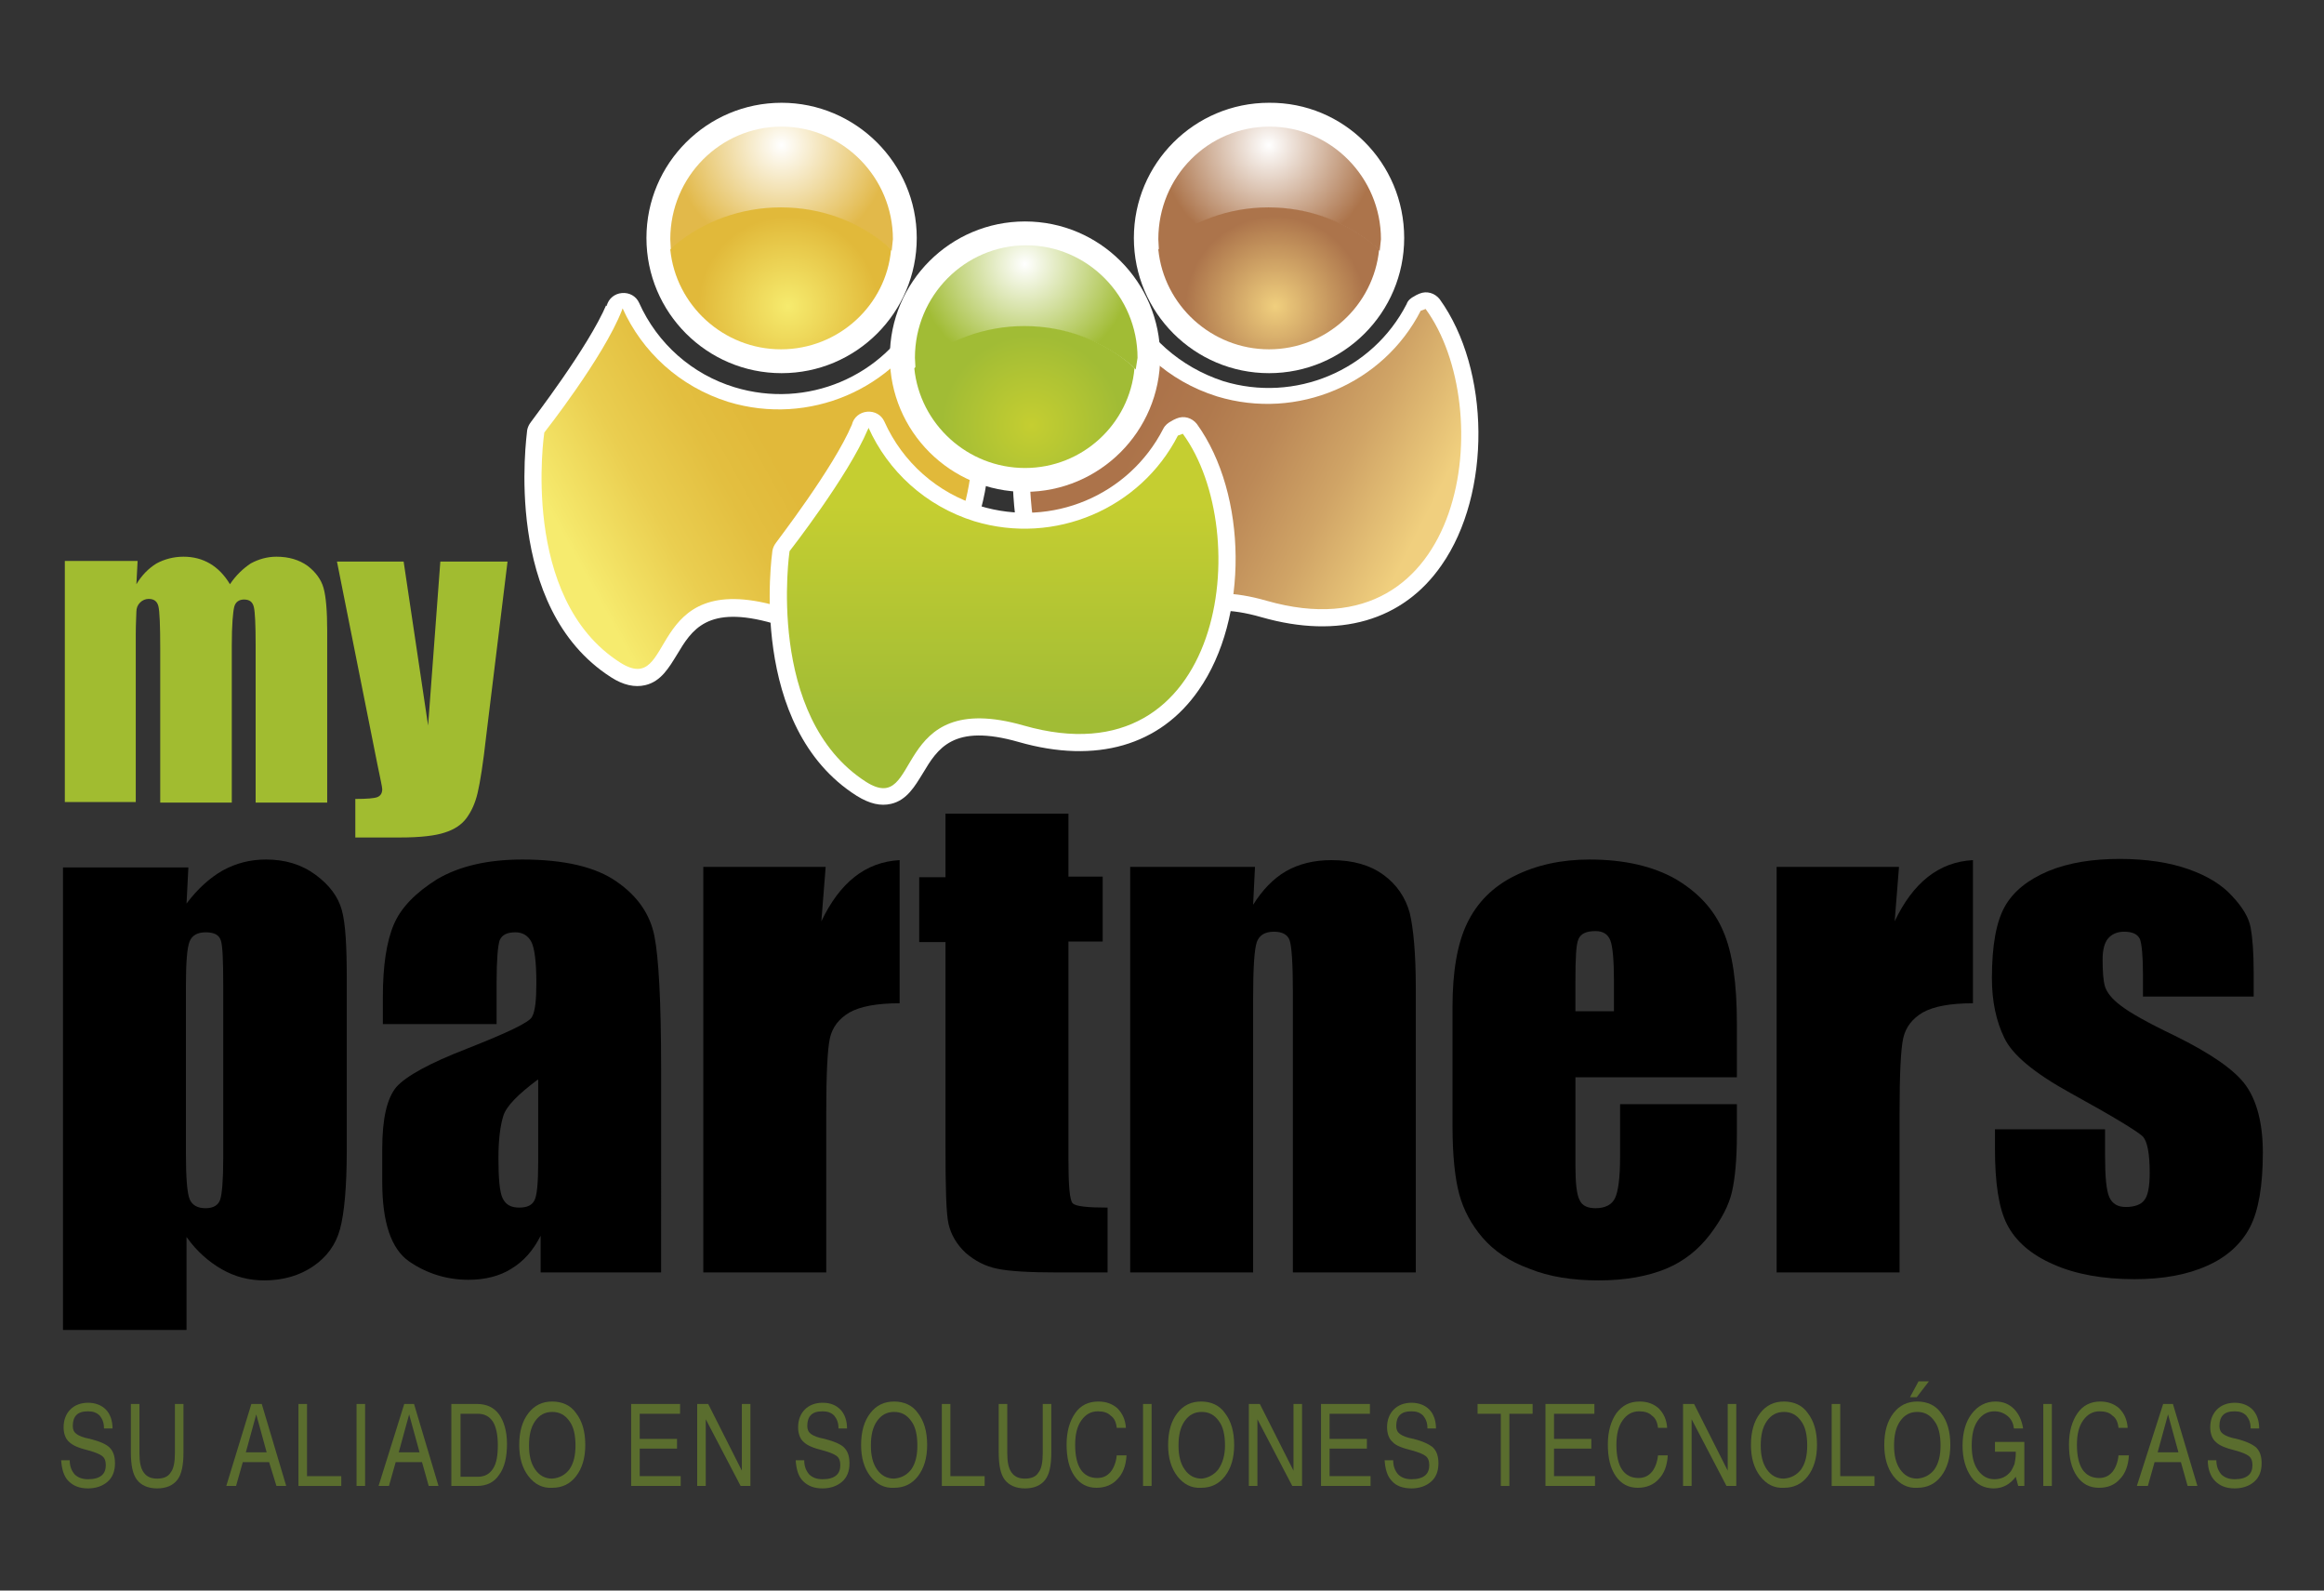 <?xml version="1.0" encoding="utf-8"?>
<!-- Generator: Adobe Illustrator 18.0.0, SVG Export Plug-In . SVG Version: 6.00 Build 0)  -->
<!DOCTYPE svg PUBLIC "-//W3C//DTD SVG 1.1//EN" "http://www.w3.org/Graphics/SVG/1.1/DTD/svg11.dtd">
<svg version="1.1" id="Capa_1" xmlns="http://www.w3.org/2000/svg" xmlns:xlink="http://www.w3.org/1999/xlink" x="0px" y="0px"
	 viewBox="0 0 380 260" style="enable-background:new 0 0 380 260;" xml:space="preserve">
<rect x="0" y="0" width="380" height="260" fill="#333333" stroke="none"/>
<style type="text/css">
	.st0{fill-rule:evenodd;clip-rule:evenodd;fill:#FFFFFF;}
	.st1{fill-rule:evenodd;clip-rule:evenodd;fill:url(#XMLID_126_);}
	.st2{fill-rule:evenodd;clip-rule:evenodd;fill:url(#XMLID_127_);}
	.st3{fill:#A1BC30;}
	.st4{fill-rule:evenodd;clip-rule:evenodd;fill:url(#XMLID_128_);}
	.st5{fill-rule:evenodd;clip-rule:evenodd;fill:url(#XMLID_129_);}
	.st6{fill-rule:evenodd;clip-rule:evenodd;fill:url(#XMLID_130_);}
	.st7{fill-rule:evenodd;clip-rule:evenodd;fill:url(#XMLID_131_);}
	.st8{fill-rule:evenodd;clip-rule:evenodd;fill:url(#XMLID_132_);}
	.st9{fill-rule:evenodd;clip-rule:evenodd;fill:url(#XMLID_133_);}
	.st10{fill:#5A6D2E;}
	.st11{fill-rule:evenodd;clip-rule:evenodd;fill:url(#XMLID_134_);}
</style>
<g id="XMLID_164_">
	<g id="XMLID_123_">
		<path id="XMLID_124_" class="st0" d="M179.8,109.7c2,1.3,3.9,1.7,5.6,1.3c2.6-0.6,3.9-2.9,5.2-5c2.4-4,4.9-8.2,15.7-5.1
			c12.6,3.6,23.1,0.6,29.4-8.5c8.2-11.7,8-32-0.3-43.5c-0.8-1-2.1-1.4-3.3-0.9c-0.2,0.1-0.5,0.2-0.8,0.4c-0.6,0.3-1.1,0.7-1.3,1.3
			c-5.6,10.9-18.3,16.2-30,12.6C193,60,187.3,55,184.3,48.4c-0.5-1.1-1.6-1.7-2.8-1.6c-1.2,0.1-2.2,0.9-2.5,2.1l-0.1,0.3
			c0-0.1,0.1-0.2,0.1-0.3c-3,7.1-12.3,19.1-12.4,19.3c-0.3,0.4-0.5,0.8-0.6,1.3C165.9,70.5,162,98.4,179.8,109.7z"/>
	</g>
	<linearGradient id="XMLID_126_" gradientUnits="userSpaceOnUse" x1="230.265" y1="90.733" x2="187.371" y2="68.82">
		<stop  offset="5.618000e-003" style="stop-color:#F0CF7E"/>
		<stop  offset="4.187973e-002" style="stop-color:#ECCA7B"/>
		<stop  offset="0.326" style="stop-color:#D0A466"/>
		<stop  offset="0.589" style="stop-color:#BC8957"/>
		<stop  offset="0.822" style="stop-color:#B0794D"/>
		<stop  offset="1" style="stop-color:#AC734A"/>
	</linearGradient>
	<path id="XMLID_122_" class="st1" d="M181.3,107.4c9.3,5.9,3.8-15.5,25.8-9.2c32.9,9.4,37.8-31.6,26-47.7c-0.2,0.1-0.5,0.2-0.8,0.3
		c-6.1,11.9-20.1,18-33.3,14c-8-2.5-14.1-8.2-17.3-15.3c0,0.1-0.1,0.2-0.1,0.3c-3.2,7.6-12.8,19.9-12.8,19.9S164.8,96.8,181.3,107.4
		z"/>
	<g id="XMLID_119_">
		<path id="XMLID_120_" class="st0" d="M99.9,110.7c2,1.3,3.9,1.7,5.6,1.3c2.6-0.6,3.9-2.9,5.2-5c2.4-4,4.9-8.2,15.7-5.1
			c12.6,3.6,23.1,0.6,29.4-8.5c8.2-11.7,8-32-0.3-43.5c-0.8-1-2.1-1.4-3.3-0.9c-0.2,0.1-0.5,0.2-0.8,0.4c-0.6,0.3-1.1,0.7-1.3,1.3
			c-5.6,10.9-18.2,16.2-30,12.6c-6.9-2.1-12.6-7.1-15.6-13.8c-0.5-1.1-1.6-1.7-2.8-1.6c-1.2,0.1-2.2,0.9-2.5,2.1L99.1,50
			c0-0.1,0.1-0.2,0.1-0.3c-3,7.1-12.3,19.1-12.4,19.3c-0.3,0.4-0.5,0.8-0.6,1.3C86.1,71.5,82.1,99.3,99.9,110.7z"/>
	</g>
	<linearGradient id="XMLID_127_" gradientUnits="userSpaceOnUse" x1="93.826" y1="91.061" x2="125.993" y2="73.346">
		<stop  offset="5.618000e-003" style="stop-color:#F6EB6E"/>
		<stop  offset="4.065699e-002" style="stop-color:#F5E86B"/>
		<stop  offset="0.414" style="stop-color:#EACE50"/>
		<stop  offset="0.746" style="stop-color:#E3BF40"/>
		<stop  offset="1" style="stop-color:#E1B93A"/>
	</linearGradient>
	<path id="XMLID_118_" class="st2" d="M101.4,108.3c9.3,5.9,3.8-15.5,25.8-9.2c33,9.4,37.8-31.6,26-47.7c-0.2,0.1-0.5,0.2-0.8,0.3
		c-6.1,11.9-20.1,18-33.3,14c-8-2.5-14.1-8.2-17.3-15.3c0,0.1-0.1,0.2-0.1,0.3C98.7,58.4,89,70.7,89,70.7S84.9,97.8,101.4,108.3z"/>
	<path id="XMLID_117_" class="st0" d="M149.9,38.9c0,12.2-9.9,22.1-22.1,22.1c-12.2,0-22.1-9.9-22.1-22.1c0-12.2,9.9-22.1,22.1-22.1
		C139.9,16.8,149.9,26.7,149.9,38.9z"/>
	<path id="XMLID_116_" class="st0" d="M229.6,38.9c0,12.2-9.9,22.1-22.1,22.1c-12.2,0-22.1-9.9-22.1-22.1c0-12.2,9.9-22.1,22.1-22.1
		C219.7,16.7,229.6,26.6,229.6,38.9z"/>
	<g id="XMLID_96_">
		<path id="XMLID_113_" d="M30.8,141.8l-0.3,5.9c1.8-2.4,3.8-4.2,5.9-5.4c2.2-1.2,4.5-1.8,7.1-1.8c3.1,0,5.8,0.8,8.1,2.5
			c2.3,1.7,3.7,3.6,4.3,5.8c0.6,2.2,0.8,5.9,0.8,11.2V188c0,6-0.4,10.3-1.1,12.9c-0.7,2.6-2.2,4.6-4.4,6.1c-2.2,1.5-4.9,2.3-8,2.3
			c-2.5,0-4.8-0.6-6.9-1.8c-2.1-1.2-4.1-2.9-5.8-5.3v15.2H10.3v-75.6H30.8z M36.5,161.1c0-4.1-0.1-6.6-0.4-7.4
			c-0.3-0.9-1.1-1.3-2.5-1.3c-1.3,0-2.2,0.5-2.6,1.5c-0.4,1-0.6,3.4-0.6,7.2v27.4c0,4,0.2,6.5,0.6,7.5c0.4,1,1.3,1.5,2.6,1.5
			c1.3,0,2.1-0.5,2.4-1.4c0.3-0.9,0.5-3.1,0.5-6.7V161.1z"/>
		<path id="XMLID_110_" d="M81.5,167.4H62.6V163c0-5.1,0.6-9.1,1.8-11.9c1.2-2.8,3.6-5.2,7.1-7.4c3.6-2.1,8.2-3.2,13.9-3.2
			c6.8,0,12,1.2,15.4,3.6c3.5,2.4,5.5,5.4,6.2,8.9c0.7,3.5,1.1,10.7,1.1,21.7V208H88.4v-6c-1.2,2.4-2.8,4.2-4.8,5.4
			c-1.9,1.2-4.3,1.8-7,1.8c-3.5,0-6.8-1-9.7-3c-2.9-2-4.4-6.3-4.4-13v-5.4c0-5,0.8-8.3,2.3-10.1c1.6-1.8,5.4-3.9,11.6-6.3
			c6.6-2.6,10.2-4.3,10.6-5.2c0.5-0.9,0.7-2.7,0.7-5.5c0-3.5-0.3-5.7-0.8-6.7c-0.5-1-1.4-1.6-2.6-1.6c-1.4,0-2.2,0.4-2.6,1.3
			c-0.3,0.9-0.5,3.2-0.5,6.8V167.4z M87.9,176.5c-3.2,2.4-5.1,4.3-5.6,5.9c-0.5,1.6-0.8,3.9-0.8,6.9c0,3.4,0.2,5.6,0.7,6.6
			c0.5,1,1.3,1.5,2.7,1.5c1.3,0,2.1-0.4,2.5-1.2c0.4-0.8,0.6-2.8,0.6-6.2V176.5z"/>
		<path id="XMLID_108_" d="M135,141.8l-0.7,8.8c3-6.3,7.2-9.7,12.8-10V164c-3.7,0-6.4,0.5-8.2,1.5c-1.7,1-2.8,2.4-3.2,4.2
			c-0.4,1.8-0.6,5.9-0.6,12.3V208H115v-66.3H135z"/>
		<path id="XMLID_106_" d="M174.7,132.9v10.4h5.6v10.6h-5.6v35.5c0,4.4,0.2,6.8,0.7,7.3c0.5,0.5,2.4,0.7,5.7,0.7V208h-8.2
			c-4.6,0-7.9-0.2-9.8-0.6c-2-0.4-3.7-1.3-5.2-2.6c-1.5-1.4-2.4-3-2.8-4.7c-0.4-1.8-0.5-6-0.5-12.5v-33.6h-4.3v-10.6h4.3v-10.4
			H174.7z"/>
		<path id="XMLID_104_" d="M205.2,141.8l-0.3,6.1c1.5-2.4,3.3-4.3,5.4-5.5c2.1-1.2,4.6-1.8,7.4-1.8c3.5,0,6.3,0.8,8.5,2.4
			c2.2,1.6,3.6,3.7,4.3,6.2c0.6,2.5,1,6.6,1,12.4V208h-20.1v-45.9c0-4.6-0.2-7.3-0.5-8.3c-0.3-1-1.2-1.5-2.6-1.5
			c-1.5,0-2.4,0.6-2.8,1.7c-0.4,1.2-0.6,4.2-0.6,9.2V208h-20.1v-66.3H205.2z"/>
		<path id="XMLID_101_" d="M284,176.1h-26.4v14.3c0,3,0.2,4.9,0.7,5.8c0.4,0.9,1.3,1.3,2.6,1.3c1.6,0,2.7-0.6,3.2-1.7
			c0.5-1.1,0.8-3.3,0.8-6.6v-8.7H284v4.9c0,4.1-0.3,7.2-0.8,9.4c-0.5,2.2-1.7,4.5-3.6,7c-1.9,2.5-4.3,4.4-7.2,5.6
			c-2.9,1.2-6.6,1.9-11,1.9c-4.3,0-8.1-0.6-11.3-1.9c-3.3-1.2-5.8-2.9-7.7-5.1c-1.8-2.1-3.1-4.5-3.8-7.1c-0.7-2.6-1.1-6.3-1.1-11.3
			v-19.3c0-5.8,0.8-10.4,2.4-13.7c1.6-3.3,4.1-5.9,7.7-7.7c3.6-1.8,7.7-2.7,12.3-2.7c5.7,0,10.4,1.1,14.1,3.2c3.7,2.2,6.3,5,7.8,8.6
			c1.5,3.5,2.2,8.5,2.2,15V176.1z M263.9,165.3v-4.9c0-3.4-0.2-5.7-0.6-6.7c-0.4-1-1.2-1.5-2.4-1.5c-1.5,0-2.4,0.4-2.8,1.3
			c-0.4,0.9-0.5,3.1-0.5,6.9v4.9H263.9z"/>
		<path id="XMLID_99_" d="M310.5,141.8l-0.7,8.8c3-6.3,7.2-9.7,12.8-10V164c-3.7,0-6.4,0.5-8.2,1.5c-1.7,1-2.8,2.4-3.2,4.2
			c-0.4,1.8-0.6,5.9-0.6,12.3V208h-20.1v-66.3H310.5z"/>
		<path id="XMLID_97_" d="M368.4,162.9h-18v-3.6c0-3-0.2-5-0.5-5.8c-0.4-0.8-1.2-1.2-2.6-1.2c-1.1,0-2,0.4-2.6,1.1
			c-0.6,0.7-0.9,1.9-0.9,3.4c0,2,0.1,3.5,0.4,4.5c0.3,0.9,1.1,2,2.6,3.1c1.4,1.1,4.4,2.8,8.8,4.9c5.9,2.9,9.8,5.6,11.6,8.1
			c1.8,2.5,2.8,6.2,2.8,11c0,5.4-0.7,9.5-2.1,12.2c-1.4,2.7-3.8,4.9-7,6.3c-3.3,1.5-7.3,2.2-11.9,2.2c-5.1,0-9.6-0.8-13.2-2.4
			c-3.7-1.6-6.2-3.8-7.6-6.5c-1.4-2.7-2-6.9-2-12.4v-3.2h18v4.2c0,3.5,0.2,5.8,0.7,6.9c0.5,1.1,1.4,1.6,2.7,1.6c1.4,0,2.5-0.4,3-1.1
			c0.6-0.7,0.9-2.2,0.9-4.5c0-3.2-0.4-5.1-1.1-5.9c-0.8-0.8-4.7-3.2-11.8-7.1c-6-3.3-9.6-6.3-10.9-9.1c-1.3-2.7-2-5.9-2-9.7
			c0-5.3,0.7-9.2,2.1-11.7c1.4-2.5,3.8-4.4,7.1-5.8c3.4-1.4,7.3-2,11.7-2c4.4,0,8.2,0.6,11.3,1.7c3.1,1.1,5.5,2.6,7.1,4.4
			c1.7,1.8,2.7,3.5,3,5.1c0.3,1.6,0.5,4,0.5,7.3V162.9z"/>
	</g>
	<g id="XMLID_91_">
		<path id="XMLID_94_" class="st3" d="M22.5,91.7l-0.2,3.8c0.9-1.5,2-2.6,3.3-3.4c1.3-0.7,2.8-1.1,4.4-1.1c3.2,0,5.8,1.5,7.6,4.5
			c1-1.5,2.2-2.6,3.4-3.4c1.3-0.7,2.7-1.1,4.2-1.1c2,0,3.7,0.5,5.1,1.5c1.3,1,2.2,2.2,2.6,3.6c0.4,1.4,0.6,3.8,0.6,7v28.1H41.8
			v-25.7c0-3.4-0.1-5.5-0.3-6.3c-0.2-0.8-0.7-1.2-1.6-1.2c-0.8,0-1.4,0.4-1.6,1.2c-0.2,0.8-0.4,2.9-0.4,6.3v25.7H26.2v-25.1
			c0-3.9-0.1-6.2-0.3-7c-0.2-0.8-0.7-1.2-1.6-1.2c-0.5,0-1,0.2-1.4,0.6c-0.4,0.4-0.6,0.9-0.6,1.5c0,0.6-0.1,1.8-0.1,3.7v27.4H10.6
			V91.7H22.5z"/>
		<path id="XMLID_92_" class="st3" d="M83,91.7l-3.5,28.6c-0.5,4.5-1,7.6-1.4,9.3c-0.4,1.7-1,3-1.8,4.1c-0.8,1.1-2,1.9-3.6,2.4
			c-1.5,0.5-3.9,0.8-7.3,0.8h-7.3v-6.3c1.9,0,3.1-0.1,3.6-0.3c0.5-0.2,0.8-0.6,0.8-1.3c0-0.3-0.3-1.7-0.8-4.1l-6.6-33.1h10.9l4,26.8
			l2-26.8H83z"/>
	</g>
	<g id="XMLID_88_">
		
			<radialGradient id="XMLID_128_" cx="122.791" cy="-271.433" r="27.252" gradientTransform="matrix(0.647 0 0 0.648 128.014 199.623)" gradientUnits="userSpaceOnUse">
			<stop  offset="0" style="stop-color:#FFFFFF"/>
			<stop  offset="1" style="stop-color:#AC744B"/>
		</radialGradient>
		<path id="XMLID_90_" class="st4" d="M225.6,41l-0.7-0.7c-4.7-3.9-10.8-6.3-17.4-6.3c-6.6,0-12.6,2.4-17.3,6.3l-0.7,0.7l-0.1-1.9
			c0-10.2,8.1-18.4,18.2-18.4c10,0,18.2,8.3,18.2,18.4L225.6,41z"/>
		
			<radialGradient id="XMLID_129_" cx="124.459" cy="-230.787" r="22.708" gradientTransform="matrix(0.647 0 0 0.648 128.014 199.623)" gradientUnits="userSpaceOnUse">
			<stop  offset="0" style="stop-color:#F0CF7E"/>
			<stop  offset="1" style="stop-color:#AC744B"/>
		</radialGradient>
		<path id="XMLID_89_" class="st5" d="M207.5,57.1c-9.4,0-17.2-7.2-18.1-16.3v0l0.7-0.7c4.7-3.9,10.8-6.2,17.3-6.2
			c6.6,0,12.6,2.3,17.4,6.2l0.7,0.7v0C224.6,49.9,216.9,57.1,207.5,57.1z"/>
	</g>
	<g id="XMLID_85_">
		
			<radialGradient id="XMLID_130_" cx="-0.372" cy="-271.433" r="27.253" gradientTransform="matrix(0.647 0 0 0.648 128.014 199.623)" gradientUnits="userSpaceOnUse">
			<stop  offset="0" style="stop-color:#FFFFFF"/>
			<stop  offset="1" style="stop-color:#E2B94A"/>
		</radialGradient>
		<path id="XMLID_87_" class="st6" d="M145.8,41l-0.7-0.7c-4.7-3.9-10.8-6.3-17.3-6.3c-6.6,0-12.6,2.4-17.4,6.3l-0.7,0.7l-0.1-1.9
			c0-10.2,8.2-18.4,18.2-18.4c10,0,18.2,8.3,18.2,18.4L145.8,41z"/>
		
			<radialGradient id="XMLID_131_" cx="1.297" cy="-230.787" r="22.708" gradientTransform="matrix(0.647 0 0 0.648 128.014 199.623)" gradientUnits="userSpaceOnUse">
			<stop  offset="0" style="stop-color:#F6EB6E"/>
			<stop  offset="1" style="stop-color:#E1B93A"/>
		</radialGradient>
		<path id="XMLID_86_" class="st7" d="M127.7,57.1c-9.4,0-17.2-7.2-18.1-16.3v0l0.7-0.7c4.7-3.9,10.8-6.2,17.4-6.2
			c6.6,0,12.6,2.3,17.3,6.2l0.7,0.7v0C144.9,49.9,137.1,57.1,127.7,57.1z"/>
	</g>
	<path id="XMLID_84_" class="st0" d="M189.7,58.3c0,12.2-9.9,22.1-22.1,22.1c-12.2,0-22.1-9.9-22.1-22.1c0-12.2,9.9-22.1,22.1-22.1
		C179.8,36.2,189.7,46.1,189.7,58.3z"/>
	<g id="XMLID_81_">
		
			<radialGradient id="XMLID_132_" cx="61.147" cy="-241.457" r="27.252" gradientTransform="matrix(0.647 0 0 0.648 128.014 199.623)" gradientUnits="userSpaceOnUse">
			<stop  offset="0" style="stop-color:#FFFFFF"/>
			<stop  offset="1" style="stop-color:#A1BC35"/>
		</radialGradient>
		<path id="XMLID_83_" class="st8" d="M185.7,60.4l-0.7-0.7c-4.7-3.9-10.8-6.3-17.3-6.3c-6.6,0-12.6,2.4-17.3,6.3l-0.7,0.7l-0.1-1.9
			c0-10.2,8.2-18.4,18.2-18.4c10,0,18.2,8.3,18.2,18.4L185.7,60.4z"/>
		
			<radialGradient id="XMLID_133_" cx="62.819" cy="-200.81" r="22.708" gradientTransform="matrix(0.647 0 0 0.648 128.014 199.623)" gradientUnits="userSpaceOnUse">
			<stop  offset="0" style="stop-color:#C5CE31"/>
			<stop  offset="1" style="stop-color:#A1BC35"/>
		</radialGradient>
		<path id="XMLID_82_" class="st9" d="M167.6,76.5c-9.4,0-17.2-7.2-18.1-16.3v0l0.7-0.7c4.7-3.9,10.8-6.2,17.3-6.2
			c6.6,0,12.6,2.3,17.3,6.2l0.7,0.7v0C184.7,69.3,177,76.5,167.6,76.5z"/>
	</g>
	<g id="XMLID_6_">
		<path id="XMLID_79_" class="st10" d="M17,233.4c0-0.9-0.3-1.5-0.7-2c-0.5-0.5-1.1-0.7-1.9-0.7c-0.9,0-1.5,0.2-1.9,0.6
			c-0.4,0.4-0.6,1-0.6,1.8c0,0.6,0.2,1,0.6,1.3c0.4,0.3,1.1,0.6,2.2,0.8c1.6,0.4,2.7,0.9,3.2,1.4c0.6,0.6,0.9,1.4,0.9,2.6
			c0,1.3-0.4,2.3-1.2,3c-0.8,0.7-1.9,1.1-3.2,1.1c-1.4,0-2.4-0.4-3.2-1.2c-0.8-0.8-1.1-2-1.2-3.4h1.4c0,1,0.3,1.7,0.8,2.3
			c0.5,0.5,1.2,0.8,2.2,0.8c1,0,1.7-0.2,2.2-0.6c0.5-0.4,0.7-1,0.7-1.7c0-0.7-0.2-1.2-0.6-1.5c-0.4-0.3-1.1-0.6-2.2-0.9
			c-1.6-0.4-2.6-0.8-3.2-1.4c-0.6-0.5-0.9-1.4-0.9-2.4c0-1.2,0.4-2.2,1.1-2.9c0.7-0.7,1.7-1.1,2.9-1.1c1.2,0,2.2,0.4,2.9,1.1
			c0.7,0.7,1.1,1.8,1.1,3.1H17z"/>
		<path id="XMLID_77_" class="st10" d="M30,237.4c0,2.1-0.3,3.6-1,4.5c-0.7,0.9-1.8,1.4-3.3,1.4c-1.5,0-2.6-0.5-3.3-1.4
			c-0.7-0.9-1-2.4-1-4.5v-7.9h0.7h0.7v8c0,1.5,0.2,2.5,0.7,3.2c0.5,0.7,1.2,1,2.2,1c1,0,1.8-0.3,2.2-1c0.5-0.6,0.7-1.7,0.7-3.2v-8
			h0.7H30V237.4z"/>
		<path id="XMLID_74_" class="st10" d="M41.1,229.5H42h0.8l4,13.4H46h-0.8L44,239h-4.3l-1.1,3.9h-0.9H37L41.1,229.5z M40.2,237.4
			h3.4l-1.7-6.2h0L40.2,237.4z"/>
		<path id="XMLID_72_" class="st10" d="M48.8,242.9v-13.4h0.7h0.7v11.8h5.6v0.8v0.8H48.8z"/>
		<path id="XMLID_70_" class="st10" d="M58.2,229.5H59h0.7v13.4H59h-0.7V229.5z"/>
		<path id="XMLID_67_" class="st10" d="M66.1,229.5h0.8h0.8l4,13.4h-0.8h-0.8L69,239h-4.3l-1.1,3.9h-0.9h-0.8L66.1,229.5z
			 M65.2,237.4h3.4l-1.7-6.2h0L65.2,237.4z"/>
		<path id="XMLID_64_" class="st10" d="M73.8,229.5h0.7h3.5c1.6,0,2.8,0.6,3.6,1.7c0.8,1.1,1.3,2.8,1.3,4.8c0,2.2-0.4,3.9-1.3,5.1
			c-0.8,1.2-2,1.8-3.6,1.8h-3.5h-0.7V229.5z M75.3,241.4h2.8c1.1,0,1.9-0.4,2.5-1.3c0.6-0.9,0.8-2.2,0.8-3.9c0-1.7-0.3-3-0.8-3.8
			c-0.6-0.9-1.4-1.3-2.5-1.3h-2.8V241.4z"/>
		<path id="XMLID_61_" class="st10" d="M86.4,241.3c-1-1.3-1.5-3-1.5-5.1c0-2.2,0.5-3.9,1.5-5.2c1-1.3,2.3-1.9,3.9-1.9
			c1.6,0,3,0.6,3.9,1.9c1,1.3,1.5,3,1.5,5.2c0,2.1-0.5,3.8-1.5,5.1c-1,1.3-2.3,1.9-3.9,1.9C88.7,243.3,87.4,242.6,86.4,241.3z
			 M93.1,240.2c0.7-1,1-2.3,1-3.9c0-1.7-0.3-3.1-1-4c-0.7-1-1.6-1.5-2.8-1.5c-1.2,0-2.1,0.5-2.8,1.5c-0.7,1-1,2.3-1,4
			c0,1.6,0.3,2.9,1,3.9c0.7,1,1.6,1.5,2.8,1.5C91.5,241.6,92.4,241.1,93.1,240.2z"/>
		<path id="XMLID_59_" class="st10" d="M103.2,242.9v-13.4h8v0.8v0.8h-6.6v4.1h6.1v0.8v0.8h-6.1v4.5h6.7v0.8v0.8H103.2z"/>
		<path id="XMLID_57_" class="st10" d="M115.4,242.9h-0.7h-0.7v-13.4h0.9h0.9l5.5,10.9v-10.9h0.7h0.7v13.4h-0.8h-0.8l-5.7-10.9
			V242.9z"/>
		<path id="XMLID_55_" class="st10" d="M137.1,233.4c0-0.9-0.3-1.5-0.7-2c-0.5-0.5-1.1-0.7-1.9-0.7c-0.9,0-1.5,0.2-1.9,0.6
			c-0.4,0.4-0.6,1-0.6,1.8c0,0.6,0.2,1,0.6,1.3c0.4,0.3,1.1,0.6,2.2,0.8c1.6,0.4,2.7,0.9,3.2,1.4c0.6,0.6,0.9,1.4,0.9,2.6
			c0,1.3-0.4,2.3-1.2,3c-0.8,0.7-1.9,1.1-3.2,1.1c-1.4,0-2.4-0.4-3.2-1.2c-0.8-0.8-1.1-2-1.2-3.4h1.4c0,1,0.3,1.7,0.8,2.3
			c0.5,0.5,1.2,0.8,2.2,0.8c1,0,1.7-0.2,2.2-0.6c0.5-0.4,0.7-1,0.7-1.7c0-0.7-0.2-1.2-0.6-1.5c-0.4-0.3-1.1-0.6-2.2-0.9
			c-1.6-0.4-2.6-0.8-3.2-1.4c-0.6-0.5-0.9-1.4-0.9-2.4c0-1.2,0.4-2.2,1.1-2.9c0.7-0.7,1.7-1.1,2.9-1.1c1.3,0,2.2,0.4,2.9,1.1
			c0.7,0.7,1.1,1.8,1.1,3.1H137.1z"/>
		<path id="XMLID_52_" class="st10" d="M142.3,241.3c-1-1.3-1.5-3-1.5-5.1c0-2.2,0.5-3.9,1.5-5.2c1-1.3,2.3-1.9,3.9-1.9
			c1.6,0,3,0.6,3.9,1.9c1,1.3,1.5,3,1.5,5.2c0,2.1-0.5,3.8-1.5,5.1c-1,1.3-2.3,1.9-3.9,1.9C144.6,243.3,143.3,242.6,142.3,241.3z
			 M149,240.2c0.7-1,1-2.3,1-3.9c0-1.7-0.3-3.1-1-4c-0.7-1-1.6-1.5-2.8-1.5c-1.2,0-2.1,0.5-2.8,1.5c-0.7,1-1,2.3-1,4
			c0,1.6,0.3,2.9,1,3.9c0.7,1,1.6,1.5,2.8,1.5C147.4,241.6,148.3,241.1,149,240.2z"/>
		<path id="XMLID_50_" class="st10" d="M154,242.9v-13.4h0.7h0.7v11.8h5.6v0.8v0.8H154z"/>
		<path id="XMLID_48_" class="st10" d="M171.9,237.4c0,2.1-0.3,3.6-1,4.5c-0.7,0.9-1.8,1.4-3.3,1.4c-1.5,0-2.6-0.5-3.3-1.4
			c-0.7-0.9-1-2.4-1-4.5v-7.9h0.7h0.7v8c0,1.5,0.2,2.5,0.7,3.2c0.5,0.7,1.2,1,2.2,1c1,0,1.8-0.3,2.2-1c0.5-0.6,0.7-1.7,0.7-3.2v-8
			h0.7h0.7V237.4z"/>
		<path id="XMLID_46_" class="st10" d="M184.2,237.9c-0.1,1.7-0.6,3-1.5,3.9c-0.8,0.9-2,1.4-3.4,1.4c-1.5,0-2.7-0.6-3.6-1.9
			c-0.9-1.3-1.3-3-1.3-5.2c0-2.1,0.5-3.8,1.4-5.1c0.9-1.3,2.2-1.9,3.8-1.9c1.3,0,2.3,0.4,3.1,1.1c0.8,0.8,1.3,1.8,1.4,3.2h-1.5
			c-0.1-0.9-0.4-1.6-1-2c-0.5-0.5-1.2-0.7-2.1-0.7c-1.1,0-2,0.5-2.7,1.5c-0.7,1-1,2.3-1,4c0,1.7,0.3,3.1,0.9,4
			c0.6,0.9,1.5,1.4,2.7,1.4c0.9,0,1.6-0.3,2.2-1c0.5-0.6,0.9-1.6,1-2.7H184.2z"/>
		<path id="XMLID_44_" class="st10" d="M186.9,229.5h0.7h0.7v13.4h-0.7h-0.7V229.5z"/>
		<path id="XMLID_41_" class="st10" d="M192.5,241.3c-1-1.3-1.5-3-1.5-5.1c0-2.2,0.5-3.9,1.5-5.2c1-1.3,2.3-1.9,3.9-1.9
			c1.6,0,3,0.6,3.9,1.9c1,1.3,1.5,3,1.5,5.2c0,2.1-0.5,3.8-1.5,5.1c-1,1.3-2.3,1.9-3.9,1.9C194.8,243.3,193.5,242.6,192.5,241.3z
			 M199.2,240.2c0.7-1,1.1-2.3,1.1-3.9c0-1.7-0.3-3.1-1-4c-0.7-1-1.6-1.5-2.8-1.5c-1.2,0-2.1,0.5-2.8,1.5c-0.7,1-1,2.3-1,4
			c0,1.6,0.3,2.9,1,3.9c0.7,1,1.6,1.5,2.8,1.5C197.5,241.6,198.5,241.1,199.2,240.2z"/>
		<path id="XMLID_39_" class="st10" d="M205.6,242.9h-0.7h-0.7v-13.4h0.9h0.9l5.5,10.9v-10.9h0.7h0.7v13.4h-0.8h-0.8l-5.7-10.9
			V242.9z"/>
		<path id="XMLID_37_" class="st10" d="M216,242.9v-13.4h8v0.8v0.8h-6.6v4.1h6.1v0.8v0.8h-6.1v4.5h6.7v0.8v0.8H216z"/>
		<path id="XMLID_35_" class="st10" d="M233.4,233.4c0-0.9-0.3-1.5-0.7-2c-0.5-0.5-1.1-0.7-1.9-0.7c-0.9,0-1.5,0.2-1.9,0.6
			c-0.4,0.4-0.6,1-0.6,1.8c0,0.6,0.2,1,0.6,1.3c0.4,0.3,1.1,0.6,2.2,0.8c1.6,0.4,2.6,0.9,3.2,1.4c0.6,0.6,0.9,1.4,0.9,2.6
			c0,1.3-0.4,2.3-1.2,3c-0.8,0.7-1.9,1.1-3.2,1.1c-1.4,0-2.5-0.4-3.2-1.2c-0.8-0.8-1.1-2-1.2-3.4h1.4c0,1,0.3,1.7,0.8,2.3
			c0.5,0.5,1.2,0.8,2.2,0.8c1,0,1.7-0.2,2.2-0.6c0.5-0.4,0.7-1,0.7-1.7c0-0.7-0.2-1.2-0.6-1.5c-0.4-0.3-1.1-0.6-2.2-0.9
			c-1.6-0.4-2.7-0.8-3.2-1.4c-0.6-0.5-0.9-1.4-0.9-2.4c0-1.2,0.4-2.2,1.1-2.9c0.7-0.7,1.7-1.1,2.9-1.1c1.2,0,2.2,0.4,2.9,1.1
			c0.7,0.7,1.1,1.8,1.1,3.1H233.4z"/>
		<path id="XMLID_33_" class="st10" d="M245.3,231.1h-3.7v-0.8v-0.8h9v0.8v0.8h-3.8v11.8h-0.7h-0.7V231.1z"/>
		<path id="XMLID_31_" class="st10" d="M252.7,242.9v-13.4h8v0.8v0.8h-6.6v4.1h6.1v0.8v0.8h-6.1v4.5h6.7v0.8v0.8H252.7z"/>
		<path id="XMLID_29_" class="st10" d="M272.7,237.9c-0.1,1.7-0.6,3-1.5,3.9c-0.8,0.9-2,1.4-3.4,1.4c-1.5,0-2.7-0.6-3.6-1.9
			c-0.9-1.3-1.3-3-1.3-5.2c0-2.1,0.5-3.8,1.4-5.1c1-1.3,2.2-1.9,3.8-1.9c1.3,0,2.3,0.4,3.1,1.1c0.8,0.8,1.3,1.8,1.4,3.2h-1.5
			c-0.1-0.9-0.4-1.6-1-2c-0.5-0.5-1.2-0.7-2.1-0.7c-1.1,0-2,0.5-2.7,1.5c-0.7,1-1,2.3-1,4c0,1.7,0.3,3.1,0.9,4
			c0.6,0.9,1.5,1.4,2.7,1.4c0.9,0,1.6-0.3,2.2-1c0.5-0.6,0.9-1.6,1-2.7H272.7z"/>
		<path id="XMLID_27_" class="st10" d="M276.6,242.9h-0.7h-0.7v-13.4h0.9h0.9l5.5,10.9v-10.9h0.7h0.7v13.4h-0.8h-0.8l-5.7-10.9
			V242.9z"/>
		<path id="XMLID_24_" class="st10" d="M287.8,241.3c-1-1.3-1.5-3-1.5-5.1c0-2.2,0.5-3.9,1.5-5.2c1-1.3,2.3-1.9,3.9-1.9
			c1.6,0,3,0.6,3.9,1.9c1,1.3,1.5,3,1.5,5.2c0,2.1-0.5,3.8-1.5,5.1c-1,1.3-2.3,1.9-3.9,1.9C290.1,243.3,288.8,242.6,287.8,241.3z
			 M294.5,240.2c0.7-1,1-2.3,1-3.9c0-1.7-0.3-3.1-1-4c-0.7-1-1.6-1.5-2.8-1.5c-1.2,0-2.1,0.5-2.8,1.5c-0.7,1-1,2.3-1,4
			c0,1.6,0.3,2.9,1,3.9c0.7,1,1.6,1.5,2.8,1.5C292.9,241.6,293.8,241.1,294.5,240.2z"/>
		<path id="XMLID_22_" class="st10" d="M299.5,242.9v-13.4h0.7h0.7v11.8h5.6v0.8v0.8H299.5z"/>
		<path id="XMLID_18_" class="st10" d="M309.6,241.3c-1-1.3-1.5-3-1.5-5.1c0-2.2,0.5-3.9,1.5-5.2c1-1.3,2.3-1.9,3.9-1.9
			c1.6,0,3,0.6,3.9,1.9c1,1.3,1.5,3,1.5,5.2c0,2.1-0.5,3.8-1.5,5.1c-1,1.3-2.3,1.9-3.9,1.9C311.9,243.3,310.6,242.6,309.6,241.3z
			 M316.3,240.2c0.7-1,1-2.3,1-3.9c0-1.7-0.3-3.1-1-4c-0.7-1-1.6-1.5-2.8-1.5c-1.2,0-2.1,0.5-2.8,1.5c-0.7,1-1,2.3-1,4
			c0,1.6,0.3,2.9,1,3.9c0.7,1,1.6,1.5,2.8,1.5C314.7,241.6,315.6,241.1,316.3,240.2z M312.3,228.4l1.4-2.6h1.7l-2,2.6H312.3z"/>
		<path id="XMLID_16_" class="st10" d="M326,243.3c-1.5,0-2.8-0.6-3.7-1.9c-0.9-1.3-1.4-3-1.4-5.1c0-2.1,0.5-3.9,1.5-5.2
			c1-1.3,2.3-2,3.9-2c1.2,0,2.2,0.4,3,1.2c0.8,0.8,1.3,1.9,1.5,3.2h-1.5c-0.1-0.8-0.4-1.5-1-2c-0.6-0.5-1.3-0.8-2.2-0.8
			c-1.1,0-2,0.5-2.7,1.5c-0.7,1-1,2.3-1,4.1c0,1.7,0.3,3,1,4c0.7,1,1.6,1.5,2.7,1.5c1.1,0,2-0.4,2.7-1.3c0.2-0.3,0.4-0.7,0.6-1.2
			c0.1-0.5,0.2-1.1,0.2-1.7v-0.3h-3.4v-1.6h4.8v7.2h-1l-0.4-1.5C328.7,242.6,327.5,243.3,326,243.3z"/>
		<path id="XMLID_14_" class="st10" d="M334.1,229.5h0.7h0.7v13.4h-0.7h-0.7V229.5z"/>
		<path id="XMLID_12_" class="st10" d="M348.1,237.9c-0.1,1.7-0.6,3-1.5,3.9c-0.8,0.9-1.9,1.4-3.4,1.4c-1.5,0-2.7-0.6-3.6-1.9
			c-0.9-1.3-1.3-3-1.3-5.2c0-2.1,0.5-3.8,1.4-5.1c0.9-1.3,2.2-1.9,3.7-1.9c1.3,0,2.3,0.4,3.1,1.1c0.8,0.8,1.3,1.8,1.4,3.2h-1.5
			c-0.1-0.9-0.4-1.6-1-2c-0.5-0.5-1.2-0.7-2.1-0.7c-1.1,0-2,0.5-2.7,1.5c-0.7,1-1,2.3-1,4c0,1.7,0.3,3.1,0.9,4
			c0.6,0.9,1.5,1.4,2.7,1.4c0.9,0,1.6-0.3,2.2-1c0.5-0.6,0.9-1.6,1-2.7H348.1z"/>
		<path id="XMLID_9_" class="st10" d="M353.7,229.5h0.8h0.8l4,13.4h-0.8h-0.8l-1.1-3.9h-4.3l-1.1,3.9h-0.9h-0.9L353.7,229.5z
			 M352.8,237.4h3.4l-1.7-6.2h0L352.8,237.4z"/>
		<path id="XMLID_7_" class="st10" d="M368,233.4c0-0.9-0.3-1.5-0.7-2c-0.5-0.5-1.1-0.7-1.9-0.7c-0.9,0-1.5,0.2-1.9,0.6
			c-0.4,0.4-0.6,1-0.6,1.8c0,0.6,0.2,1,0.6,1.3c0.4,0.3,1.1,0.6,2.2,0.8c1.6,0.4,2.6,0.9,3.2,1.4c0.6,0.6,0.9,1.4,0.9,2.6
			c0,1.3-0.4,2.3-1.2,3c-0.8,0.7-1.9,1.1-3.2,1.1c-1.4,0-2.4-0.4-3.2-1.2c-0.8-0.8-1.2-2-1.2-3.4h1.4c0,1,0.3,1.7,0.8,2.3
			c0.5,0.5,1.2,0.8,2.2,0.8c1,0,1.7-0.2,2.2-0.6c0.5-0.4,0.7-1,0.7-1.7c0-0.7-0.2-1.2-0.6-1.5c-0.4-0.3-1.1-0.6-2.2-0.9
			c-1.6-0.4-2.6-0.8-3.2-1.4c-0.6-0.5-0.9-1.4-0.9-2.4c0-1.2,0.4-2.2,1.1-2.9c0.7-0.7,1.7-1.1,2.9-1.1c1.2,0,2.2,0.4,2.9,1.1
			c0.7,0.7,1.1,1.8,1.1,3.1H368z"/>
	</g>
	<g id="XMLID_3_">
		<path id="XMLID_4_" class="st0" d="M140.1,130.1c2.1,1.3,3.9,1.7,5.6,1.3c2.6-0.6,3.9-2.9,5.2-5c2.4-4,4.9-8.2,15.7-5.1
			c12.6,3.6,23.1,0.6,29.4-8.5c8.2-11.7,8-32-0.3-43.5c-0.8-1-2.1-1.4-3.3-0.9c-0.2,0.1-0.5,0.2-0.8,0.4c-0.6,0.3-1.1,0.7-1.4,1.3
			c-5.6,10.9-18.2,16.2-30,12.6c-6.9-2.1-12.6-7.1-15.6-13.8c-0.5-1.1-1.6-1.7-2.8-1.6c-1.2,0.1-2.2,0.9-2.5,2.1l-0.1,0.3
			c0-0.1,0.1-0.2,0.1-0.3c-3,7.1-12.3,19.1-12.4,19.3c-0.3,0.4-0.5,0.8-0.6,1.3C126.2,90.9,122.2,118.8,140.1,130.1z"/>
	</g>
	<linearGradient id="XMLID_134_" gradientUnits="userSpaceOnUse" x1="163.968" y1="82.58" x2="163.968" y2="117.448">
		<stop  offset="0" style="stop-color:#C5CE31"/>
		<stop  offset="1" style="stop-color:#A1BC35"/>
	</linearGradient>
	<path id="XMLID_2_" class="st11" d="M141.6,127.8c9.3,5.9,3.8-15.5,25.8-9.2c32.9,9.4,37.8-31.6,26-47.7c-0.2,0.1-0.5,0.2-0.8,0.3
		c-6.1,11.9-20.1,18-33.3,14c-8-2.5-14.1-8.2-17.3-15.3c0,0.1,0,0.2-0.1,0.3c-3.2,7.6-12.8,19.9-12.8,19.9S125.1,117.2,141.6,127.8z
		"/>
</g>
<g>
</g>
<g>
</g>
<g>
</g>
<g>
</g>
<g>
</g>
<g>
</g>
</svg>
